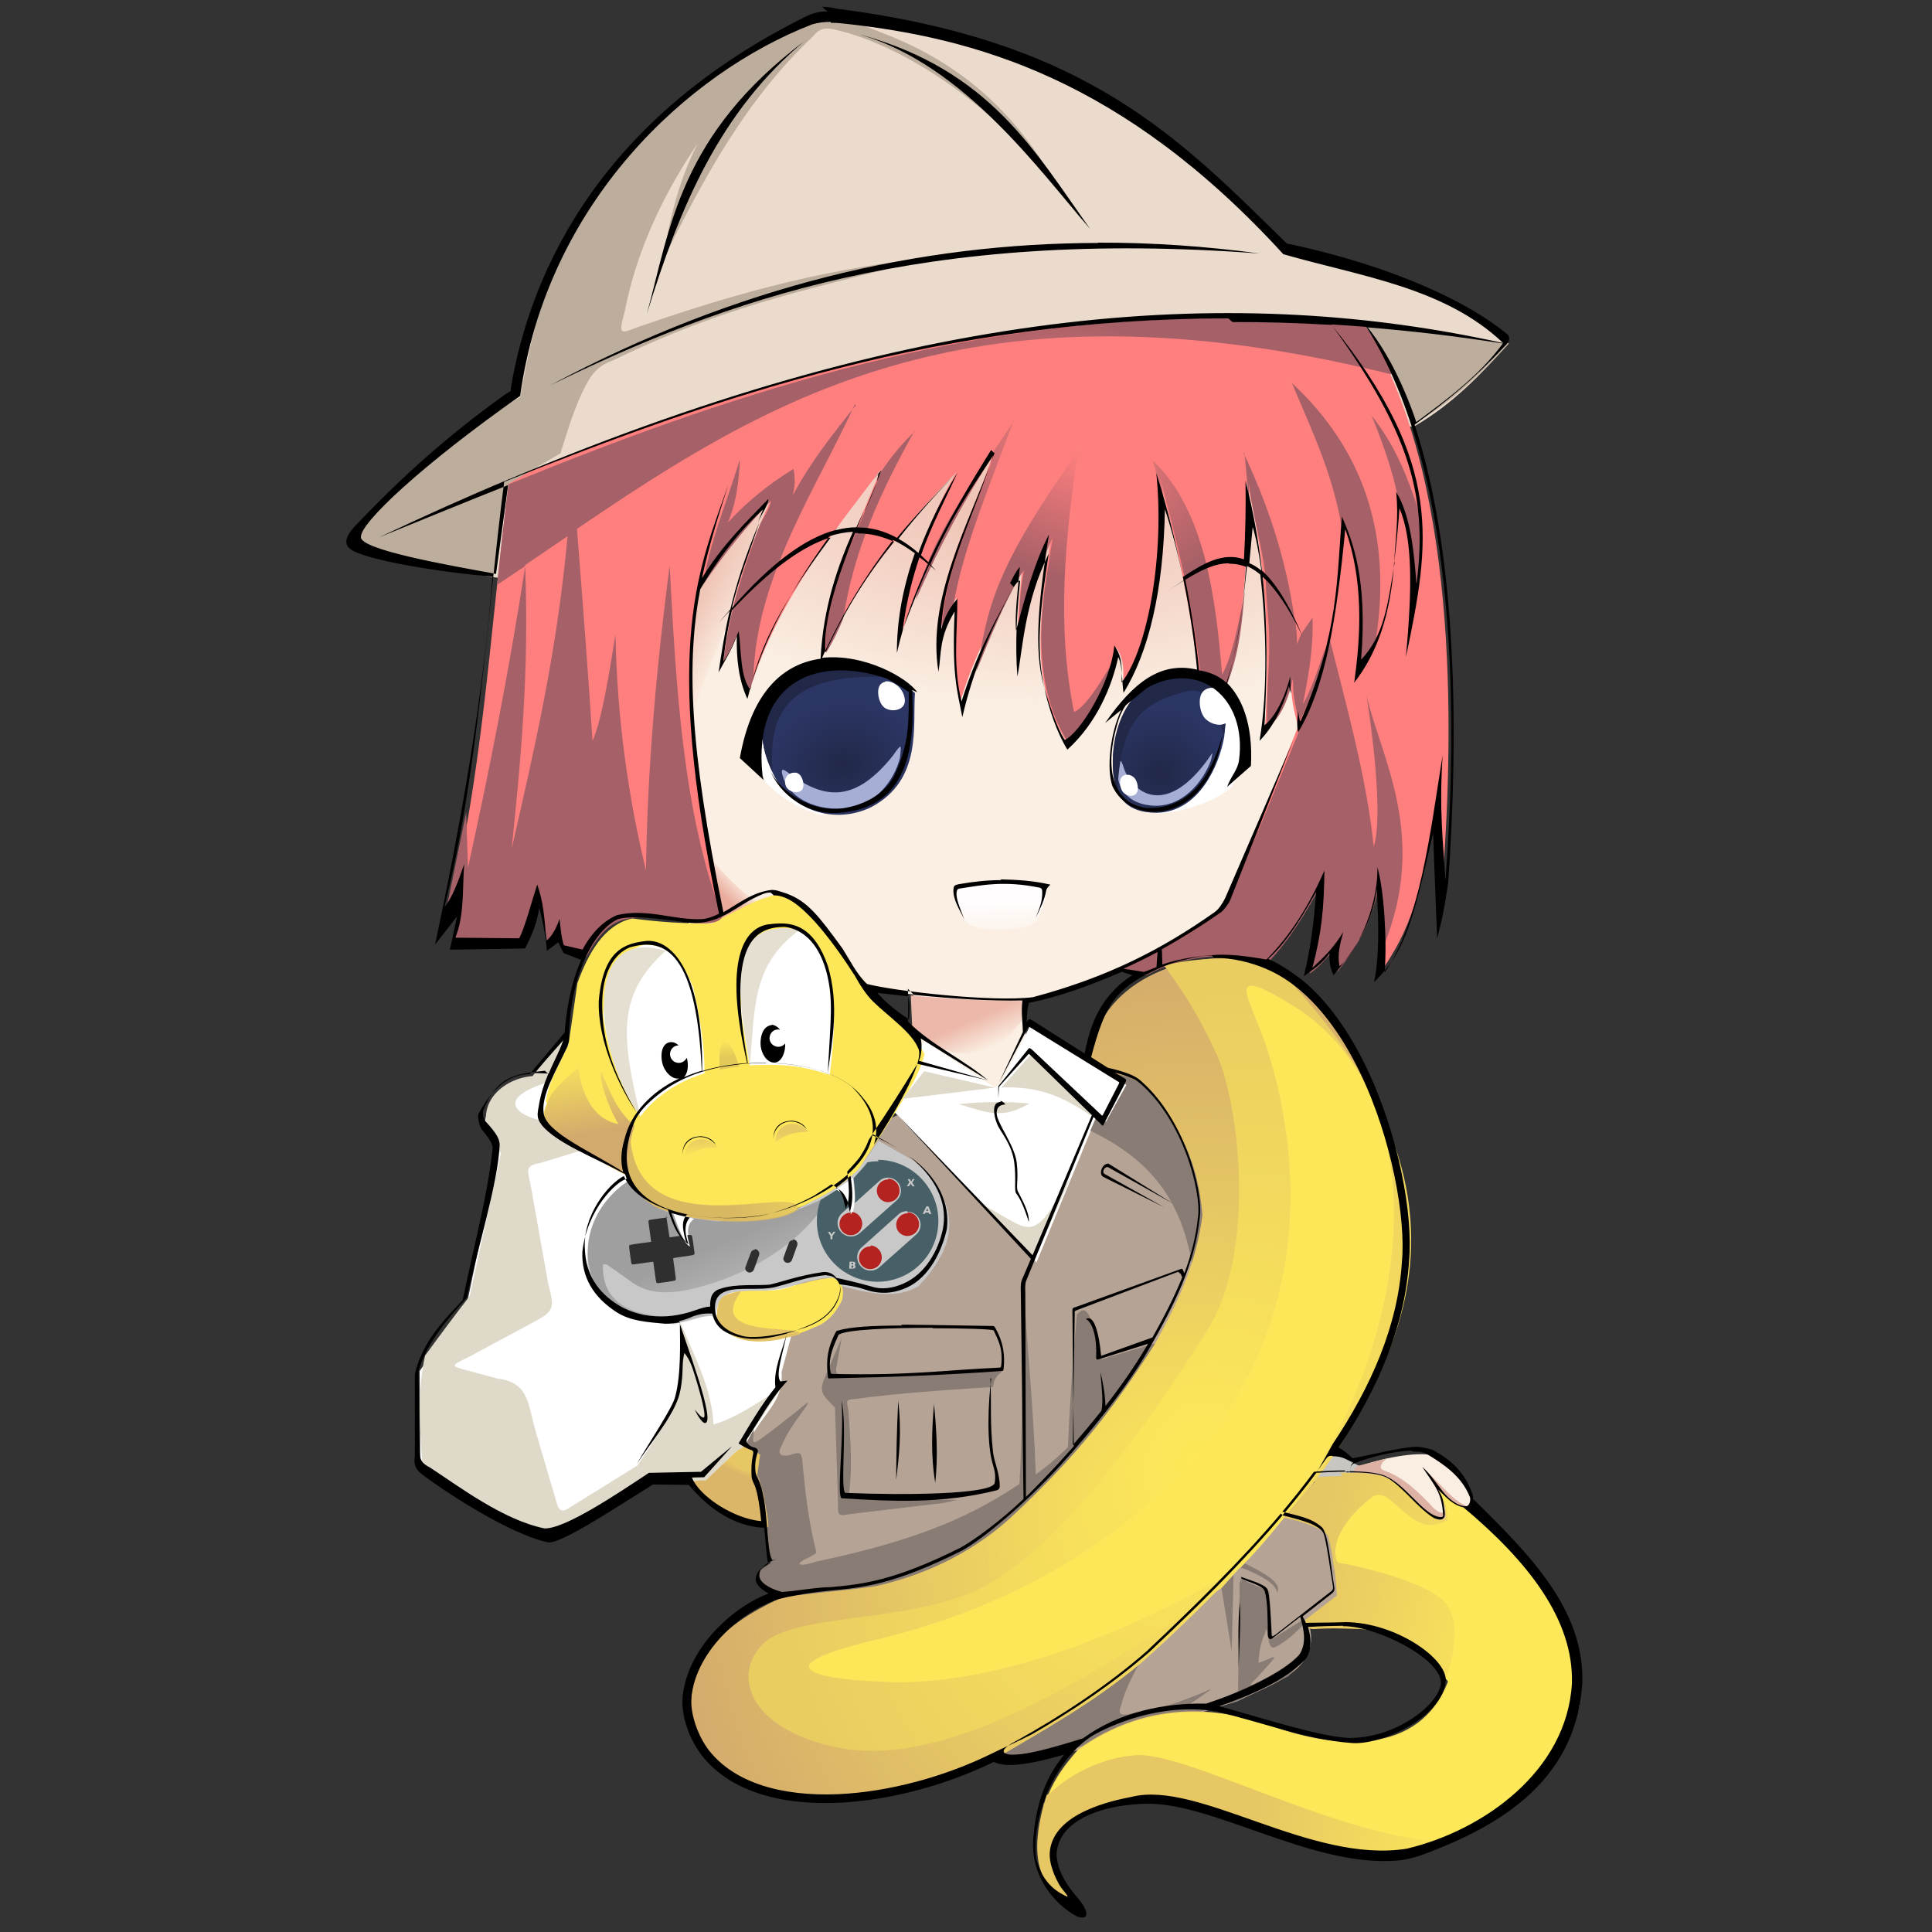 <svg viewBox="0 0 128 128" xmlns="http://www.w3.org/2000/svg" xmlns:xlink="http://www.w3.org/1999/xlink"><rect x="0" y="0" width="128" height="128" fill="#333333" stroke="none"/><defs><radialGradient id="a" cx="46.738" fr="0" fx="46.738" fy="46.196" gradientUnits="userSpaceOnUse" cy="46.196" r="24.536" gradientTransform="matrix(-.036.528-1.234-.083 126.37 13.065)"><stop offset="0%" stop-color="#EEC0B2"/><stop offset="100%" stop-color="#EEC0B2" stop-opacity="0"/></radialGradient><linearGradient id="b" x1="45.831" x2="48.407" gradientUnits="userSpaceOnUse" y1="83.119" y2="89.22"><stop offset="0%" stop-color="#9F9F9F"/><stop offset="100%" stop-color="#9F9F9F" stop-opacity="0"/></linearGradient><linearGradient id="c" x1="47.186" x2="50.305" gradientUnits="userSpaceOnUse" y1="37.017" y2="38.508"><stop offset="0%" stop-color="#EEC1B2"/><stop offset="100%" stop-color="#EEC1B2" stop-opacity="0"/></linearGradient><linearGradient id="d" x1="48.407" x2="49.492" gradientUnits="userSpaceOnUse" y1="59.797" y2="58.712"><stop offset="0%" stop-color="#E9AC9C"/><stop offset="100%" stop-color="#E9AC9C" stop-opacity="0"/></linearGradient><linearGradient id="e" x1="38.639" x2="37.754" gradientUnits="userSpaceOnUse" y1="75.171" y2="69.842"><stop offset="0%" stop-color="#D3AA6D"/><stop offset="100%" stop-color="#D3AA6D" stop-opacity="0"/></linearGradient><linearGradient id="f" x1="48.136" x2="47.988" gradientUnits="userSpaceOnUse" y1="70.034" y2="68.899"><stop offset="0%" stop-color="#E3C959"/><stop offset="100%" stop-color="#E3C959" stop-opacity="0"/></linearGradient><linearGradient id="g" x1="49.354" x2="49.426" gradientUnits="userSpaceOnUse" y1="75.243" y2="76.417"><stop offset="0%" stop-color="#E8CA63"/><stop offset="100%" stop-color="#E8CA63" stop-opacity="0"/></linearGradient><linearGradient id="h" x1="48.706" x2="59.061" gradientUnits="userSpaceOnUse" y1="81.451" y2="78.814"><stop offset="0%" stop-color="#D9B862"/><stop offset="100%" stop-color="#D9B862" stop-opacity="0"/></linearGradient><linearGradient id="i" x1="48.983" x2="49.186" gradientUnits="userSpaceOnUse" y1="97.661" y2="97.22"><stop offset="0%" stop-color="#DCB668"/><stop offset="100%" stop-color="#DCB668" stop-opacity="0"/></linearGradient><linearGradient id="j" x1="66.313" x2="66.397" gradientUnits="userSpaceOnUse" y1="59.868" y2="62.354"><stop offset="0%" stop-color="#FFFDFD"/><stop offset="100%" stop-color="#FFFDFD" stop-opacity="0"/></linearGradient><linearGradient id="k" x1="63.864" x2="64.746" gradientUnits="userSpaceOnUse" y1="67.797" y2="69.831"><stop offset="0%" stop-color="#ECB8A9"/><stop offset="100%" stop-color="#ECB8A9" stop-opacity="0"/></linearGradient><linearGradient id="l" x1="97.988" x2="84.177" gradientUnits="userSpaceOnUse" y1="119.56" y2="116.33"><stop offset="0%" stop-color="#FDE859"/><stop offset="100%" stop-color="#FDE859" stop-opacity="0"/></linearGradient><radialGradient id="m" cx="94.478" fr="0" fx="94.478" fy="30.526" gradientUnits="userSpaceOnUse" cy="30.526" r="32.374" gradientTransform="matrix(.1-.243.326.134 52.096 48.694)"><stop offset="0%" stop-color="#FF7F7F"/><stop offset="100%" stop-color="#A66067"/></radialGradient><radialGradient id="n" cx="76.881" fr="0" fx="76.881" fy="50.965" gradientUnits="userSpaceOnUse" cy="50.965" r="3.777" gradientTransform="matrix(1.213.281-.267 1.153-2.732-29.137)"><stop offset="0%" stop-color="#212848"/><stop offset="100%" stop-color="#2C3665"/></radialGradient><radialGradient id="o" cx="55.64" fr="0" fx="55.64" fy="50.886" gradientUnits="userSpaceOnUse" cy="50.886" r="5.056" gradientTransform="matrix(1.014-.2.164.83-8.919 19.595)" xlink:href="#n"/><radialGradient id="p" cx="80.344" fr="0" fx="80.344" fy="98.345" gradientUnits="userSpaceOnUse" cy="98.345" r="23.782" gradientTransform="matrix(1.334.454-.515 1.514 21.296-85.17)"><stop offset="0%" stop-color="#FDE859"/><stop offset="100%" stop-color="#D3AA6D"/></radialGradient><radialGradient id="q" cx="79.278" fr="0" fx="79.278" fy="95.485" gradientUnits="userSpaceOnUse" cy="95.485" r="26.347" gradientTransform="matrix(.888.432-.539 1.109 60.345-43.368)"><stop offset="0%" stop-color="#FDE859"/><stop offset="100%" stop-color="#EACD61"/></radialGradient><path id="r" d="M42.166 34.4l3.8 29.44 14.549 2.05 .08 4.43 6.18 2.32 1.17-3.87 .01-2.47c1.85-.31 4.14-1.22 6.36-2.02l11.26-3.78 5.62-32.22 -23.99-3.96Z"/></defs><path fill="#EADBCC" d="M99.964 22.78c-6.52-5.07-10.21-4.71-14.98-6.42C73.524 3.81 63.9 2.67 54.18 1 41.47 7.32 35.8 15.988 33.82 25.88c-3.81 3.15-7.7 6.27-10.63 9.87 2.72 1.34 6.64 2.08 10.84 2.69L93.76 28.21c2.53-1.48 4.38-3.439 6.19-5.44Z"/><path fill="#FAEEE3" d="M89.703 97.754c0-.4.16-.53.35-.6 1.33-.51 3.85-1.02 4.88-.72 .53.2 2.63 1.23 2.77 3.5l-1.94 2.55Z"/><path fill="#C8C6C0" d="M87.816 96l2.56 1.28 -.16.89 -3.6-.03Z"/><path fill="#DDB1A3" d="M91.959 96.61c-.26.14-.4.29-.46.48 -.06.18.01.28.36.4 1.07.39 2.11 1.31 3.14 2.45 .51.39.68.45.77-.28l-1.33-2.24c1.06.89 1.95 2.31 3.24 2.51l-.86 2.46 -7.15-4.2c-.08-.68.04-.96.32-1.08Z"/><use fill="#FBEFE3" xlink:href="#r"/><use fill="url(#a)" xlink:href="#r"/><path fill="#FFF" d="M54.593 86.576l-2.86 12.03 -8.54-.45 -6.44 3.87c-3.46-.86-6.19-2.85-8.91-4.87l-.04-6.32 3.14-4.5 2.17-10.43 -1.01-1.41c.22-1.74 1.18-3.13 4.67-3.31Z"/><path fill="#B5A396" d="M59.453 73.884c-7.14 3.33-6.25 7.42-7.06 14.74l-.61 2.27c.13 1.86-.93 2.42-2.1 4.43 -.44.71.32.9.68 1.03 -.28.78-.2 1.15-.13 1.95 .74 1.74.69 3.74.94 5.38 -1.54.84-.46 1.98.88 2.19l14.37 10.81c1.73.39 3.34-.33 5.05-.75l10.53-3.23c2.47-1.24 5.39-2.05 4.78-4.89l3.52-2.4 -10.14-22.366c1.32-7.57-.02-8.67-5.58-13.18Z"/><path fill="#FFF" d="M59.453 73.884l9.22 9.75 4.02-9.75 .58.44 1.35-2.45 -6.29-4.08 -2.05 4.03 -.4.22 -4.61-3.06 -2.68 4Z"/><path fill="#C8C8C8" d="M41.81 78.258c-.52.09-.84.52-1.22.86 -1.45 1.57-1.91 3.75-1.55 5.4 1.1 2.56 3.03 3.07 5.67 3.21 .97-.29 1.7-.55 2.7-.55 .11-.81.25-1.18.95-1.52 1.93-.26 2.68.1 4.98-.73 .67-.13 1.2-.32 1.88-.25 .31.09.41.28.58.54 1.98.55 3.71.81 5.05 0 2.2-2.36 2.77-4.44.98-7.09 -.41-.46-.76-.81-1.32-1.24l-2.31-1.31 -.27.38c-1.49 2.36-3.15 3.2-5.58 4.33 -3.62.85-6.13.8-9.17-.51 -.73-.55-1.01-.85-1.44-1.59Z"/><path fill="url(#b)" d="M40.012 83.793c.04-.04.09-.07.2 0 .47.29 1.07.76 1.66 1.16 1.45 1.06 3.35.63 4.76.24 3.06-.86 6.71-2.92 8.4-6.06 -2.56 1.45-4.68 1.72-7.53 1.78 -2.51-.32-4.27-.48-5.67-2.5l-.2-.18c-3.29 2.2-3.66 6.47-.59 8.76 2.24.9 3.85.94 5.98.06 -1.89.24-7.26.85-7.07-3.31Z"/><path fill="url(#c)" d="M45.51 48.75l-1.34-14.13 8.95-5.27c-2.23 6.61-6.03 13.44-7.63 19.391Z"/><path fill="url(#d)" d="M46.86 56.586c1.2 1.49 2.46 2.76 3.87 3.52l-3.17 1.66Z"/><path fill="#FF7F7F" d="M33.703 32.17l-.13.93c-1.13 9.1-1.63 18.35-3.84 27.226 .51-.62.9-1.71 1.29-2.84 -.13 1.66 0 3.48-.6 4.86l4.23.03c.39-.77.79-2.33 1.18-3.57 .39 1.09.47 2.06.59 3.72 .34-.28.63-.77.87-1.47 .07.58.1 1.16.27 1.74l1.23.28c.86-1.62 1.87-2.12 2.29-2.3 2.06-.46 3.76.36 5.61.26 .38-.04.75-.18 1.12-.37 -2.41-11.3-2.29-17.49-1.41-21.86 1.32-2.16 3.15-4.09 4.65-5.65 -1.65 3.62-2.73 7.05-3.13 10.67 .44-.58.71-1.33 1.02-2.03 .15 1.41.11 3.1.75 3.86 1.89-6.11 5.99-10.97 8.66-14.54 -1.71 4.2-3.99 9.01-3.68 12.1 2.15-4.8 5.32-8.45 8.72-11.96 -2.14 3.43-3.86 9.48-3.62 10.552 1.32-3.97 3.98-8.72 6.05-11.835 -1.21 3.9-3.67 7.99-3.51 11.71 .22-.91.62-1.53 1.06-2.06 .01 2.07-.32 4.47.27 6.8 .93-3.07 2.21-5.35 3.44-7.6 .19-.38.37-.77.64-1.09 -.13 1.45-.35 3.13-.26 4.22 .59-2.24 1.22-4.51 2.17-6.39 -.67 4.84-1.53 9.6 1.04 13.6 .96-.43 3.03-3.72 3.27-6.27 .38.58.54 1.01.47 2.45 1.81-2.31 2.85-8.69 2.29-13.88 1.27 4.37 2.1 8.51 2.7 13.146 .61.12 1.17.43 1.65.91 1.53-4.27 1.63-8.93 1.53-13.59 1.39 5.28 1.5 11.04 1.24 16.18 .67-.51 1.36-1.86 1.69-3.24 .03 1.32.14 2.05.5 3.24 -1.51 3.83-3.12 7.66-4.64 11.49 -.1.21-.33.54-.49.67 -2.24 1.5-4.28 2.82-6.55 3.83l1.33.2c2.86-1.16 5.34-1.32 8.15-.83 0-.01 0-.01 0-.01 -.01-.01-.01-.01 0-.01 1.86-1.64 2.78-3.46 3.83-5.91 -.28 2.36-.39 4.04-.81 6.45 .68-.66 1.28-1.16 2.04-2.39 -.21.75-.41 1.51-.26 2.26 .97-.78 2.54-3.69 2.5-6.57 .42 1.44.65 4.68.47 6.96 2.35-3.42 2.5-5.84 3.58-10.314 .13 3.15-.03 1.81.43 4.19 .72-9.85 1.06-26.727-5.26-36.68C72.18 19.34 51.4 24.14 33.44 31.9Zm24.55-.71l0-.01c-.41.43-.41.43-.01 0Z"/><g fill="#887C74"><path d="M73.906 70.118l-.31.83 1.04.94 -1.36 2.44 -.59-.45 -.45 1.03c3.33 1.64 6.18 4.02 6.85 9.65 -1.02 1.09-2 8.31-2.58 4.45l-3.54 1.05c-.15-.78.04-1.45-.58-2.36 -.41-1.16-.67-.97-1.04-.61 -.26 2.9-.48 6.01-.59 8.78 -.71.72-1.42 1.31-2.13 1.81 -.15-4.13-.54-8.25-.82-12.38 -.06 4.49-.06 9.28-.26 13.015 -2.95 1.97-6.39 3.67-13.45 5.14 -.96.34-1.72.29-.48-.28 .54-.32.51-.16.37-.74 -.42-1.76-.64-3.58-.81-5.44 -.07-.76-.08-.85-.89-.58 -.51.09-.83-.04-.51-.61 .33-.81.86-1.55 1.39-2.28 .61-.85.45-.71-.36-.04 -.9.71-1.78 1.41-2.45 1.88 -.65.44-.43.03-.41-.68l-.59 1.09 .9.47 -.23 1.34 .26.65 .4 2.15 .37 3.17 -.7.48 -.14.82 1.71.88c27.058 3.16 35.07-28.11 21.82-35.79ZM55.76 88.66l-1.03 2.39c-.49 1.13-.35 1.28.59 2.2l.2 6.25c.02.77-.12 1.01.72.82l6.3-.75 .91-.2 -7.25-.08c.31-1.92.15-3.85.01-5.79 -.05-.56-.3-.78.38-.81 3.07-.41 6.14-.6 9.21-.8 .03-.41.16-.69.6-1.04 -2.48-.04-7.31.3-10.35.2 -.51-.02-.78.07-.61-.59Z"/><path d="M82.49 103.59l-.3.25c.95.37 2.32.96 2.43 1.68 .15-.39.14-.83-2.14-1.94Zm-.76.73l-.8.91 .67 4.15Zm.52.41c-.13 0-.15.15-.12.59l-.1 6.15c-.01.67.08.61-.51.95 -.68.36-1.4.48-2.13.54 -.45.03-.97.13-.26-.26l.59-.41c.77-.54.59-.42-.13-.11 -1.44.59-2.92 1.1-4.51 1.34 -.61.09-1.12.26-.8-.55 .45-1.7 1.49-3.22 2.42-4.78l-11.03 8.03 1.87.67 14.44-4.2 3.38-1.64 1.28-1.4 .11-1.1c-.39 1.14-1.72 2.03-3.11 2.75 -.49.24-1.26.69-.43-.08l.91-1c.76-.84-.17-.2-.74-.05 .06-1.31.33-1.65.54-2.27l.15.86c.14.56.3.46.85.12 .55-.36 1.06-.86 1.57-1.36l-.1-.26 -2.09 1.32 -.21-3.15 -1.4-.6c-.29-.13-.46-.22-.56-.22Z"/></g><path fill="#E7C763" d="M47.79 97.099c.3-.26 1.27-1.36 1.7-1.35 .35.34.42.47.87.61l-.25 1.78 -2.57 1.63Z"/><g fill="#FDE759"><path d="M51.615 59.238c-1.69.33-2.94 1.2-4.44 1.93 -1.81.04-3.49-.08-5.29-.32 -1.89.43-2.92 2.34-3.63 4.29l-.56 3.87c-.65 1.3-1.27 2.51-1.54 3.98 .02.02.05.04.08.07 -.16.44-.35.87-.08 1.3 .47.69 1.39 1.25 2.09 1.7 0-.03 2.9 1.71 3.5 1.9 0 0-.01 0 0 0 .22.79.68 1.4 1.68 1.97 2.87 1.28 8.12 1.22 9.4.17 0-.02-.01-.04-.01-.06 .12-.05.27-.08.37-.13 1.52-.77 2.54-1.25 3.75-2.52l.69-1.05 1.78-2.78c.75-1.25 1.47-2.28 1.85-3.71 -1.22-2.48-4.92-5.28-6.2-7.7 -1.09-1.25-1.93-2.46-3.55-3.01Z"/><path d="M55.133 84.666c-.88.04-1.64.29-2.51.5 -1.04.4-1.73.33-2.82.35 -.35 0-.56.02-.74.06 .01-.02.01-.03.02-.04 -1.35.26-1.54.44-1.59 1.73 .64 1.7 2.54 1.74 4.1 1.46l1.4-.36c0-.02-.02-.02-.02-.03 .48-.17.94-.37 1.41-.58 .72-.43 1.06-.95 1.42-1.65 .14-.81-.04-1.2-.72-1.49Z"/></g><path fill="url(#e)" d="M38.36 70.73c-.66.47-1.71 1.44-2.02 2.12 -.16.53-.47 1.03-.15 1.53 .47.69 1.39 1.25 2.09 1.7 0-.03 2.9 1.71 3.49 1.9 -.24-1.34-.07-2.32.27-3.39 -1.28-1.11-1.61-2.31-2.22-3.59 -.14.83.78 2.91 1.15 3.47 -1.75-.32-2.42-2.09-2.67-3.7 -.01-.02.01-.07 0-.07Z"/><path fill="url(#f)" d="M47.701 70.887c-.06-.26-.12-1.83.31-1.88 .42-.05.82 1.17.95 1.67 -.42.04-.83.1-1.27.2Z"/><path fill="url(#g)" d="M52.439 74.46c-.1 0-.2.02-.3.05 -.81.25-.77 1.16-.77 1.16 .79-.55 1.23-.66 2.2-.69 0 0-.49-.56-1.16-.53Zm-6.02 1.03c-.1 0-.2.02-.3.05 -.81.25-.77 1.16-.77 1.16 .79-.55 1.23-.66 2.2-.69 0 0-.49-.56-1.16-.53Z"/><path fill="url(#h)" d="M41.79 78.001c-.18-.14-.22-2.16 0-2.33 .77 7.12 11.32 2.55 11.079 4.48 -1.28 1.04-6.53 1.1-9.41-.18 -1.01-.58-1.46-1.19-1.69-1.98Z"/><path fill="#E3C265" d="M49.1 85.561c-2.4 3.19 4.05 2.15 3.91 2.84l-1.41.35c-1.56.27-3.46.23-4.11-1.47 .05-1.3.23-1.47 1.58-1.74Z"/><path fill="url(#i)" d="M48.17 96.733c.42.4 1.12.95 2.05.74 .12.72.18.93.39 1.58 .07.72.27 1.21.3 2.13 -1.95-.11-4.23-1.59-5.11-3.06 1.15.01 1.61-.71 2.34-1.41Z"/><path fill="#FFF" d="M51.64 61.53c-2.67.19-2.56 3.17-2.53 5.67l.55 3.38c1.84-.08 3.18-.08 5.31.63 .41-3.19.81-8.03-2.04-9.6 -.51-.1-.94-.13-1.32-.1Zm-8.98 1.06c-2.34.81-2.57 2.41-2.68 4.68 .31 2.64 1.25 4.83 2.44 6.7 1.39-1.84 3.32-2.57 4.25-2.86 .03-1.96-.38-4.04-.75-5.71 -1.07-2.56-2.08-2.77-3.29-2.83ZM56.54 78l-1.22.86c.5.04 1 .64 1.1 1.65l.14-.42c.14-.88 0-1.32-.04-2.1Zm-11.951 2.35c.21.5.59 2 1.31 2.42 -.2-.55-.63-1.52.09-2.02Z"/><path fill="url(#j)" d="M63.98 61c.46.89 4.31.74 4.74-.06 .58-1.31.55-1.57.63-2.02 -2.26-.66-4.46-.25-5.92 0 -.17.62.18 1.35.53 2.07Z"/><path fill="url(#k)" d="M68.042 67.07c-1.67 2.87-4.71 3.8-7.6 1.13l-.1-2.25c2.81.27 5.45.37 7.78.37Z"/><path fill="#DFD9C9" d="M68.398 69.76l-2.04 2.28c2.6-.06 4.11.62 6.14 2.03Zm-7.17 1.21l-1.43 1.83 6.11-.74Zm4.84 2.05c-.89-.01-1.74.04-2.55.13 1.89.56 2.87 1.03 4.67-.04 -.73-.07-1.44-.1-2.13-.1Zm4.89 4.92c-2.65 4.58-2.46 3.7-5.86 1.86 1.45 1.79 2.94 3.11 3.46 3.54Z"/><path fill="#BCAD9D" d="M54.79.76l-.62.25c-8.28 4.68-16.94 8.52-19.69 25.275 -4.67 2.9-8.11 6.15-11.31 9.47 1.25 1.17 4.94 1.53 9.69 2.29l.8-5.97 3.47-2.04c.48-1.49.89-2.98 1.66-4.47 .42-.82.88-1.36 1.83-1.69 8.23-4.02 14.33-4.94 21.11-6.84 -5.18.63-10.37 1.47-19.25 4.56 -1.28.44-1.59.81-1.1-.91 .79-4.14 2.65-7.95 4.85-11.19 -1.28 2.51-1.9 5.1-2.29 7.72 2.65-5.36 5.47-10.61 9.93-14.81 .49-.61.88-.57 1.54-.42 4.44 1.03 10.41 4.89 15.01 10.85C68.59 9.92 65.8 4.94 58.35 2.14L54.69.68ZM70.5 12.9c.46.73.86 1.33 1.26 1.74 -.41-.6-.83-1.18-1.27-1.75Zm20.146 8.81c1.65 2.3 2.35 4.25 3.22 6.27 2.44-1.42 4.29-3.28 6.07-5.21 -3.95-.73-7.08-1.1-9.31-1.08Z"/><path fill="#E5DFD1" d="M51.82 61.51c-4.02.01-2.63 5.74-2.14 9.08 .35-4 .15-6.63 3.27-8.97 -.43-.09-.81-.13-1.15-.13Zm-9.15 1.26c-4.1.06-2.88 7.59-.24 11.22C41.26 68.97 40.72 66 44.1 63c-.55-.17-1.03-.24-1.45-.24Z"/><path fill="#E6C764" d="M88.971 97.781c-.56.01-1.11.04-1.66.09l-.28.41c-.65.76-1.29 1.53-1.93 2.29 1.06.18 2.22.58 2.87 1.14 .1.36.19.76.27 1.16 .04.32.1.67.16 1.06 0 0 0 0 .01.01 .08.62.14 1.23.16 1.76 -.69.55-1.48 1.14-2.1 1.62 .08.43.2.62.57.61 1.11-.08 2.22-.04 3.34.01 2.34.32 4.14 1.78 5.37 3.24 0 0 0-.03 0-.03 .06.08.13.16.19.24 -1.9 4.96-7.44 4.48-11.68 2.96 -4.83-1.75-9.18-1.06-12.82 1.53 -.92 1.06-1.47 1.8-1.98 2.96 -.03.02-.12.1-.12.1 -.04.13-.09.31-.14.48 -.03.05-.05.09-.07.15 0-.01.01-.01.02-.01 -.52 1.92-1.21 5.61 2.21 6.55 -3.64-4.88.7-6.85 5.3-6.67 .89.1 1.8.25 2.72.41 4.23 1.42 9.95 3.8 14.51 2.94 .01 0 .02 0 .03 0 .02-.01.04-.02.06-.03 .84-.17 1.65-.44 2.39-.86 -.1 0-.2-.01-.29-.01 3.85-1.73 7.17-4.32 8.48-8.98 -.01-3.89-.12-6.05-4.78-11.01l-2.32-1.9c-.92-.1-1.69-.82-2.17-1.31 .29.56.54 1.27.5 1.96 -.25.16-.45.07-.72-.05 -.9-.62-1.66-1.47-2.37-2.16 -.85-.69-1.37-.72-2.17-.82 -.61-.04-1.18-.05-1.74-.04Z"/><path fill="url(#l)" d="M88.971 97.781c-.56.01-1.11.04-1.66.09l-.28.41c-.65.76-1.29 1.53-1.93 2.29 1.06.18 2.22.58 2.87 1.14 .1.36.19.76.27 1.16 .04.32.1.67.16 1.06 0 0 0 0 .01.01 .08.62.14 1.23.16 1.76 -.69.55-1.48 1.14-2.1 1.62 .08.43.2.62.57.61 1.11-.08 2.22-.04 3.34.01 2.34.32 4.14 1.78 5.37 3.24 0 0 0-.03 0-.03 .06.08.13.16.19.24 -1.9 4.96-7.44 4.48-11.68 2.96 -4.83-1.75-9.18-1.06-12.82 1.53 -.92 1.06-1.47 1.8-1.98 2.96 -.03.02-.12.1-.12.1 -.04.13-.09.31-.14.48 -.03.05-.05.09-.07.15 0-.01.01-.01.02-.01 -.52 1.92-1.21 5.61 2.21 6.55 -3.64-4.88.7-6.85 5.3-6.67 .89.1 1.8.25 2.72.41 4.23 1.42 9.95 3.8 14.51 2.94 .01 0 .02 0 .03 0 .02-.01.04-.02.06-.03 .84-.17 1.65-.44 2.39-.86 -.1 0-.2-.01-.29-.01 3.85-1.73 7.17-4.32 8.48-8.98 -.01-3.89-.12-6.05-4.78-11.01l-2.32-1.9c-.92-.1-1.69-.82-2.17-1.31 .29.56.49 1.15.46 1.84 -.25.16-.54.08-.67.07 -.9-.62-1.66-1.47-2.37-2.16 -.85-.69-1.37-.72-2.17-.82 -.61-.04-1.18-.05-1.74-.04Z"/><path fill="#FDE859" d="M95.44 98.87c.29.56.49 1.15.46 1.84 -1.66.94-2.56-.36-3.93-1.44 -.6-.44-1.03-.11-1.03-.11 -1.5 1.12-2.6 2.65-2.46 3.88 .07.62.17.46.79.6 1.61.34 5.67 1.33 6.61 2.71 1.15 1.71-.07 4.76-.1 4.84 .06.08.13.16.19.24 -1.9 4.96-7.44 4.48-11.68 2.96 -4.83-1.75-9.18-1.06-12.82 1.53 -.92 1.06-1.47 1.8-1.98 2.96 .28-.29 2.41-2.31 5.7-2.59 3.48-.3 14.19 5.84 20.967 5.69 3.85-1.73 7.17-4.32 8.48-8.98 -.01-3.89-.12-6.05-4.78-11.01l-2.32-1.9c-.92-.1-1.69-.82-2.17-1.31Zm-7.19 4.02c.04.32.1.67.16 1.06 0 0 0 0 .01.01 -.05-.36-.11-.72-.18-1.08Zm-18.967 16.62c-.03.05-.05.09-.07.15 0-.01.01-.01.02-.01 .01-.06.02-.1.04-.16Zm24.81 3.37c-.04 0-.07.01-.1.01 .01 0 .02 0 .03 0 .02-.01.04-.02.06-.03Z"/><path fill="url(#m)" d="M80.696 21.103c-17.49-.04-33.15 5.32-47.01 10.99 -.29 2.29-.53 4.53-.76 6.66 .62-.42 1.25-.83 1.87-1.25 -1.1 7.17-2.41 13.69-3.79 19.978l-.12-3.67 -1.47 7.19 1.26-1.79 -.58 3.44 4.63-.08 1.08-2.97 .41 2.57 .11.59 .77-.88 .27 1.06 1.48.47c1.2-2.25 2.25-2.85 4.74-2.56 .84.01 3.83.81 4.27-.12 -2.62-6.95-3.06-15.17-3.49-23.269 -.85 6.54-1.47 13.21-1.57 20.208 -1.15-4.8-1.91-9.93-2.02-15.62 -.46 2.86-.92 5.65-1.52 7.05 -.26-4.17-.64-9.09-1.03-14.06 12.47-8.46 25.65-16.672 51.875-10.73 .71.16 1.46.34 2.08.49 .27-.41-1.13-2.27-1.71-3.2 -3.37-.42-6.67-.61-9.91-.61Zm4.9 4.28c1.24 2.97 2.72 6.03 3.28 9.49 .01-.23.03-.45.04-.67 .08.2.17.42.27.65 1.06 2.82 1.05 5.87.99 8.84 .64.2.95-1.02 1-1.45 1.04-6.94-.9-12.53-5.61-16.89Zm-28.884 1.46c-1.54 1.9-3.04 3.82-4.16 5.93 .03-.5.19-.55.03-1.71 -1.61.98-3.07 2.15-4.36 3.56 .59-1.4.73-2.79.8-4.18 -.96 3.07-2.07 5.7-2.43 8.29 1.4-2.07 2.99-4 4.49-5.56 -.1.56-.46 1.04-.7 1.51 -1.12 2.97-1.94 5.53-2.32 8.22 -.05.3-.09.61-.12.94 .46-.63.73-1.38 1.02-2.03 .1 1.91-.07 2.87.75 3.86 .06-.32.13-.58.21-.86 .17-6.6 4.21-12.54 6.72-18.024Zm34.146.65c.92 2.26 1.41 3.85 1.68 5.11 -.01-.01-.01-.02-.01-.02 .86 2.17.96 4.03 1.34 6.1 .31-1.75.45-3.88.08-4.98 -.69-2.04-1.43-4.09-3.12-6.23Zm-23.68.39c-2.78 4.27-5.4 7.36-6.52 11.89 1.62-3.66 3.29-6.78 5.25-9.75 -1.45 4.27-3.33 7.72-3.51 11.71 .32-.51.44-1.24.78-1.69 .63-3.76 2.47-8.05 3.98-12.19Zm-6.56.7c-.79.72-1.52 1.61-2.2 2.6 -.06.08-.12.16-.18.24l-.12.48c-.27.65-.54 1.29-.8 1.92 -1.23 2.98-2.84 6.28-2.59 9.42 .46-.71.89-1.63 1.14-2.27 .72-4.57 2.45-8.34 4.72-12.42Zm10.869 1.25c-5.63 7.78-6 10.56-6.58 13.56 -.08.36-.15.73-.24 1.12 .92-2.27 1.77-4.32 2.82-6.19 .1-.19.22-.37.35-.53 -.26 1.47-.37 2.87-.26 4.22 .19-.33 1.29-4.67 2.17-6.39 -.11.63-.2 1.23-.28 1.81 -.96 5.31-.44 9.01 1.31 11.78 1.14-.04 3.55-5.44 3.21-5.87 -.76 1.42-2.01 3.49-2.83 3.83 -1.17-5.78-.59-11.48.27-17.396Zm10.97.22l.3 3.34c-.01-.43-.01-.96-.02-1.36 .25 2.03.86 4.08 1.08 5.95 .04.14.08.28.13.41 -.03-.01-.06-.01-.09-.01 .03 1.28.2 2.55.23 3.79 .05 2.07-.23 4.2-.12 6.02 .88-.5 1.51-2.21 1.69-3.24 .01.39.01.78.06 1.14 .11.64.21 1.37.43 1.61 .77-1.62 1.45-3.28 1.63-4.72 -.47 1.42-.94 2.81-1.46 3.68 .36-1.82.71-3.64.64-5.74 -.54.8-.8 1.03-1.01 1.76 -.04-.54-.04-.99-.16-1.7 -.03-.07-.05-.13-.07-.2 0-.02.01-.04.01-.06 -.59-3.94-1.8-7.47-3.36-10.762Zm-6.11.44c.44.94.48 3.06.62 5.3 .3-1.26.18-2.86-.13-4.24 1.1 4.14 2.26 8.82 2.7 13.146 .64.13 1.11.56 1.65.91 .98-2.4 1.09-4.4 1.29-6.5 -.43 2.4-.9 4.51-1.51 5.58 -.41-4.82-1.07-10.93-4.65-14.22ZM37.6 35.55c-.73 7.91-2.24 14.25-3.7 20.68 .59-5.78 1.17-11.57.89-18.79 .93-.63 1.86-1.27 2.79-1.9Zm50.51 6.63c-.32 1.41-.77 2.78-1.18 4.16l-2.69 6.57c-.94 2.32-1.94 4.62-2.93 6.92 -1.92 2.04-4.9 3.31-7.01 4.4l.88.31 .76.08c2.58-1.38 5.39-1.57 8.11-.9 1.42-1.46 2.52-3.37 3.36-4.87 .09 1.98-.24 3.73-.63 5.65 .66-.46 1.17-1.09 1.7-1.68 -.01.53.03 1.04.13 1.56 1.57-1.97 2.38-3.67 2.77-5.84 .26 1.52.28 2.71.26 4.22 3-7.28-.07-12.396-1.1-16.64 .53 3.34 1.04 8.27.47 9.97 -.47-4.69-1.93-9.76-2.97-13.988Z"/><path fill="#DFD9C9" d="M49.191 95.924l-.39.2 -2.03 1.96 -3.38.02 -6.47 3.77c-3.6-.41-6.95-3.12-8.92-4.5 -.16-2.57-.39-5.06.16-7.56 .97-1.33 1.95-2.65 2.96-3.95l2.07-9.47c-2.36-2.83-.08-4.94 2.09-5.1l2.11-2.59 .29.48 -1.18 2.46s-2.35.61-2.36 1.45c-.01.84 1.93 1.2 1.93 1.2 .53.93 1.54 1.34 2.43 1.93l-2.72.83c-1.1.19-.79.56-.61 1.54l1.14 6.41c.48 1.8.37 1.88-1.18 2.71l-4.06 2.18c-1.24.63-1.3.57.03.94l1.81.49c2.17.26 2.03 1.66 2.6 3.58l1.37 4.66c.16.62.44.62.92.28l4.43-2.75 2.21-3.34 .53-1.38 .25-3.14 -.14-1.6c.89 2.16 2.13 4.46 2.18 6.74 1.48-.41 3.003-1.47 4.52-2.45l-2.43 3.67Z"/><path fill="#FFF" d="M80.018 45.02l-3.44 8.89c1.52-.08 3.36-.56 4.87-1.6 2.18-3.03 1.19-5.67-1.45-7.3Zm-29.4 2.15c-.66 1.31-.68 2.82.13 4.67 1.51 1.56 3.03 2 3.86 2.2Z"/><path fill="url(#n)" d="M78.336 44.92c-3.51.14-4.21 2.7-4.54 4.56 -.37 3.31.76 4.36 2.84 4.37 2.79-.05 4.14-3.14 4.47-5.02 .25-2.45.43-2.92-1.1-3.83 -.63-.09-1.19-.12-1.69-.1Z"/><path fill="url(#o)" d="M56.2 44.24c-1.35-.02-2.48.35-3.23.63 -1.21.7-3.61 2.54-1.8 6.28 1.15 2.56 4.12 3.51 6.54 2.33 3.44-1.81 2.74-5.47 2.91-7.57 -1.56-1.27-3.11-1.68-4.45-1.69Z"/><path fill="#A6AED6" d="M59.62 49.496c-.08.03-.22.21-.44.54 -2.52 3.17-4.5 2.86-6.62 1.41 -.56-.41-.98-.81-.64.16 .52 1.37 2.29 2.15 4.24 1.94 1.84-.2 3.09-1.86 3.46-3.32 .06-.52.1-.82-.02-.76Zm20.725.41c-.04-.01-.14.14-.31.39 -2.58 3.58-4.71 2.54-5.51.78 -.2-.59-.33-1.08-.48-.13 -.08.89.34 2.23 2.2 2.42 2.08.21 3.46-1.59 3.97-2.95 .1-.38.13-.54.1-.54Z"/><path fill="#212848" d="M55.42 44.055c-3.19.06-6.37 2.65-4.24 7.1 -.22-3.29.41-6.45 7.21-6.32 -.87-.56-1.93-.82-2.99-.8Zm23.01.72c-4.1-.11-5.35 4.71-4.4 7.73 .2-4.77 1.61-5.99 4.78-6.75 .8-.06.88.27 1.24.59 .52.64.83 1.54 1.03 2.46 .13-.96.17-1.99.18-2.73 -.45-.78-1.26-.97-2.02-1.25 -.3-.06-.59-.09-.86-.09Z"/><path fill="#FFF" d="M58.65 45.178c-.11.01-.21.06-.29.14 -.34.32-.16 1.26.22 1.55 .37.29 1.02.24 1.27-.11s-.01-.98-.31-1.26c-.23-.22-.6-.41-.91-.35Zm21.8.41c-.26-.05-.52.01-.72.2 -.4.37-.27 1.4.11 1.81 .38.4 1.12.6 1.52.2 .4-.4.16-1.46-.23-1.85 -.2-.2-.46-.34-.72-.38ZM52.725 51.2c-.23-.04-.48.06-.6.23 -.17.22-.15.62.06.83 .2.21.72.33.94.08 .22-.26.06-.89-.21-1.07 -.07-.05-.14-.08-.22-.09Zm22.03.14c-.16-.03-.31.01-.42.125 -.23.22-.13.82.1 1.05 .22.22.6.3.83.08 .22-.23.11-.83-.11-1.06 -.12-.12-.27-.19-.42-.21Z"/><path fill="#475F66" d="M58.23 76.94c-.27-.01-.52.02-.77.07 -.13.21-.57.68-.91 1.05 .06.5.13 1.1.09 1.64l1.61-1.45c.16-.16.38-.23.58-.23 .23 0 .47.1.64.29 .32.36.29.91-.08 1.23l-2.43 2.16c-.37.32-.92.29-1.24-.08 -.33-.37-.3-.92.06-1.24 .16-.15.32-.29.48-.44 -.09-.48-.31-.86-.83-1.11 -.22.16-.82.52-1.06.67 -.17.43-.25.9-.25 1.39 -.01 2.22 1.8 4.03 4.03 4.03 2.22-.01 4.02-1.81 4.02-4.04 -.01-2.23-1.81-4.04-4.03-4.04Zm1.91 1.18h.13l.1.16 .1-.17h.13l-.17.24 .17.25h-.14l-.12-.18 -.12.17h-.14l.17-.26Zm1.23 1.81h.15l.18.5h-.14l-.04-.09h-.21l-.04.08h-.14Zm.07.11l-.08.19h.13Zm-1.31.24c.23 0 .47.1.64.29 .32.36.29.91-.08 1.23l-2.43 2.16c-.37.32-.92.29-1.24-.08 -.33-.37-.3-.92.07-1.24l2.42-2.17c.16-.16.38-.23.58-.23Zm-5.28 1.34h.14l.11.17 .11-.18h.14l-.2.28v.21h-.13v-.22Zm1.44 1.97h.19c.06 0 .12.01.15.03 .03.02.04.05.04.1 0 .02-.01.04-.02.06 -.02.01-.03.03-.05.03 .02 0 .04.02.06.04 .01.02.02.04.02.07 0 .04-.02.08-.05.1 -.04.02-.09.03-.15.03h-.22Zm.12.08v.1h.07c.02 0 .03-.01.04-.02 .01-.01.01-.03.01-.04 0-.02-.01-.04-.02-.04 -.02-.01-.03-.02-.05-.02Zm0 .19v.13h.07c.02 0 .04-.01.05-.02 .01-.02.01-.03.01-.06s-.01-.04-.02-.05c-.02-.02-.04-.02-.06-.02Z"/><path fill="#B42320" d="M58.87 78.146c-.04 0-.08 0-.11 0 -.18.02-.32.09-.44.21 -.13.12-.2.26-.22.43 -.01.05-.01.15 0 .21 .05.34.32.61.67.65 .04 0 .15 0 .2-.01 .13-.03.25-.08.35-.16 .16-.13.26-.33.28-.54 0-.09-.01-.19-.03-.27 -.09-.31-.33-.52-.64-.57 -.03-.01-.07-.01-.11-.01Zm-2.49 2.19l-.05 0c-.3.02-.57.22-.67.51 -.04.09-.04.13-.04.24 0 .11 0 .14.03.23 .09.28.34.49.64.52 .05 0 .16 0 .22-.01 .27-.06.49-.25.58-.52 .04-.13.05-.25.02-.38 -.06-.31-.29-.55-.59-.62 -.03-.01-.05-.01-.05-.01 -.01 0-.04.06-.08.14 -.01.02-.02.02-.02.02 -.01-.01-.01-.04-.02-.07 -.01-.04-.02-.08-.03-.09Zm3.77.05c-.13 0-.23.02-.34.07 -.38.18-.54.64-.36 1.02 .04.08.09.15.16.21 .11.11.27.18.43.2 .04 0 .16 0 .21-.01 .16-.03.3-.1.42-.22 .12-.13.2-.29.22-.47 0-.06 0-.17-.01-.23 -.02-.1-.06-.2-.12-.29 -.08-.12-.18-.21-.31-.27 -.12-.06-.22-.08-.34-.08Zm-2.44 2.19c-.02-.01-.04-.01-.05 0 -.25 0-.48.13-.62.34 -.05.06-.09.16-.11.24 -.02.07-.03.19-.02.26 .01.13.06.25.14.37 .03.04.1.11.15.15 .11.08.24.13.4.15 .02 0 .13-.01.17-.01 .35-.06.61-.33.65-.69 0-.06 0-.16-.01-.22 -.03-.11-.06-.21-.12-.3 -.14-.21-.37-.34-.62-.35Z"/><path fill="#2F2F2F" d="M44.23 80.676c-.03-.02-.09-.01-.6.06 -.37.05-.58.08-.6.09 -.04.02-.07.06-.07.1 0 .01.04.32.09.69 .05.36.09.66.09.66 -.01 0-.31.04-.68.09 -.38.05-.69.1-.71.11 -.05.02-.07.06-.07.12 0 .02.03.28.07.57 .05.37.08.54.09.56 .01.01.03.03.05.04 .03.01.05.01.71-.08 .37-.06.68-.1.68-.09 0 0 .04.29.09.64 .04.34.09.65.1.68 .01.06.06.1.13.1 .02-.01.28-.04.57-.08 .57-.09.57-.09.6-.16 .01-.04.01-.06-.08-.73 -.07-.45-.1-.69-.09-.69 0-.01.29-.05.64-.1 .34-.05.65-.1.67-.1 .05-.02.1-.06.11-.1 0-.04-.15-1.13-.17-1.16 -.02-.04-.07-.08-.11-.08 -.08 0-.13.01-.2.01 .03.26.17.77.17.77 -.22-.13-.48-.49-.62-.72l-.73.1c-.01-.01-.05-.32-.11-.69 -.11-.73-.11-.72-.18-.75Zm8.33 1.49c-.05-.01-.09 0-.14.02 -.07.03-.11.07-.14.13 -.03.05-.37.98-.375 1.02 -.02.06 0 .13.03.18 .04.08.11.13.21.15 .11.02.24-.04.31-.15 0-.02.02-.07.04-.11 .25-.69.32-.89.33-.92 .01-.04.01-.11 0-.15 -.04-.14-.16-.23-.3-.23Zm-2.52.625c-.12 0-.21.05-.27.15 -.02.02-.36.94-.38 1 -.04.1-.01.22.08.29 .05.04.1.07.18.08 .05 0 .13-.02.18-.05 .04-.03.09-.09.11-.13 .01-.04.35-.97.36-1 .02-.1-.01-.22-.09-.29 -.06-.06-.13-.09-.22-.09Z"/><path fill="url(#p)" d="M72.297 70.287l1.02.74c1.29.25 1.87.33 2.89 1.27 2.03 2.47 3.16 4.71 3.46 8.21 -.41 3.1-1.49 5.52-3.15 8.53 -2.83 4.41-5.19 7.42-9.33 11.3 -2.38 2.26-5.54 3.94-9.17 4.75 -2.12.33-5.59.55-6.4.83 -3.55 1.65-6.4 4.01-5.75 8.33 2.37 6.71 12.698 5.74 20.26 2.17 3.51-2.06 6.32-3.64 9.46-6.22 4.41-3.94 7.6-7.36 10.91-11.3 4.22-5.05 6.79-11.53 6.83-17.33 -1.19-6.82-3.44-15.32-9.94-17.89 -4.82-.98-10.84 1.48-11.16 6.57Z"/><path fill="url(#q)" d="M80.62 69.87c1.5 3.38 2.63 13.04-.625 18.25 -3.27 5.2-9.96 15.27-15.99 17.53 -5.04 1.89-11.59 1.31-13.52 3.33 -1.94 2.01-.88 5.48 4.75 6.75 5.62 1.26 13.42-1.82 25.69-10.52 10.7-11.76 20.3-24.2 3.32-41.47 -2.47-.33-4.87-.34-7.13.23 0 0 1.97 2.47 3.47 5.86Z"/><path fill="#FDE759" d="M59.003 111.46c5.16.08 12.81-1.58 23.19-7.62 10.41-10.42 14.631-29.59 3.88-36.96 -5.35-3.34-3.24-.86-2.12 2.62 2.46 7.71 3.42 20.51-8.47 30.613 -7.19 6.1-15.38 8.01-17.464 8.53 -8.32 1.98-3.06 2.7.96 2.79Z"/><path d="M54.797.76c-.51-.01-.96.11-1.46.36C40.2 7.66 35.2 17.443 33.81 25.89c-3.95 2.79-7.19 5.68-10.395 9.08 -.56.64-.61 1.11-.2 1.41 1.03.75 6.11 1.55 9.41 1.82 -.65 8.36-2.12 16.45-3.8 24.38l1.46-1.87 -.48 2.21 4.98-.08c.45-.87.81-1.72.94-2.7 .27 1 .43 1.94.51 2.85l.75-.56 .35.71 1.17.46c-.5 1.11-.92 2.65-1.1 4.81l-2.31 2.75c-1.09.05-2.19.48-3.38 2.6 -.12.22.07.86.17 1.03 .39.48.78.95.75 1.3 -.31 3.08-1.3 6.68-1.98 10.05 -1.33 1.4-2.67 2.78-3.17 4.9v5.42c-.13.8.23 1.05.8 1.46 2.62 1.89 6.08 3.88 8.06 4.27 .87.04 3.88-1.94 6.92-3.84l2.375.03c1.39 1.67 3.1 2.76 4.99 2.84 .11 1.14.18 2.22.29 2.39l0 0c-.38.16-.75.45-.84.88 -.1.48.42.85.84 1.08 -1.16.45-2.33 1.23-3.31 2.22 -1.24 1.24-2.19 2.84-2.38 4.57 -.01 0 0 0 0 0 -.13 1.35.46 2.88 1.25 3.92l0 0c1.91 2.46 5.34 3.32 9.05 3.16 3.48-.16 7.23-1.2 10.31-2.71 .8.42 2.44.16 4.66-.48 -.83 1.04-1.82 2.61-2.04 5.54 -.22 2.56 1.49 4.44 2.89 5.18 .88.3.78-.37.04-1.24 -.9-1.04-1.36-1.95-1.37-2.83 -.03-1.8 2.03-3.22 5.66-3.39 4.44-.26 11.15 4.22 16.863 3.76 .75-.07 1.45-.27 2.2-.58 5.55-2.11 9.71-5.31 10.09-11.19 .15-4.89-3.53-8.54-7.22-12.18 -.01-.07-.01-.15-.03-.24 -.51-1.57-1.51-2.39-2.64-3.01 -.7-.22-1.05-.25-1.59-.18 -1.29.16-3.01.62-3.75.72 -.3-.29-.59-.54-.91-.7 2.59-3.89 4.39-8.02 4.66-12.369 .28-3.02-.67-8.35-2.85-12.87 -1.1-2.27-2.5-4.32-4.24-5.75 -.76-.57-1.48-1.06-2.24-1.39 1.08-.99 1.87-2.13 3.17-4.43 -.14 2.01-.38 3.85-.81 5.57 .58-.42 1.25-.84 1.7-1.52 -.03.64.08 1.1.27 1.45 2-2.33 2.73-4.26 2.85-5.73 .17 2.47.16 4.69-.17 6.2 2.06-2.03 2.54-3.87 3.91-9.86l.27 6.96c.36-1.34.49-2.09.73-3.65 1.03-14.78-.24-24.338-2.22-30.38 2.21-1.63 3.73-2.83 6.07-5.31 .21-.22.26-.46.1-.66 -2.43-2.04-7.36-4.5-14.64-6.04C78.13 9.16 72.08 2.7 55.46.58c-.37-.09-.69-.13-.99-.13Zm.26.75c.24 0 .49.01.74.04 8.78.94 18.6 3.66 29.225 15.29 5.13 1.48 10.68 2.19 14.57 5.89 -17.28-3.82-37.86-2.8-65.863 9.02 0-.05.01-.09.01-.125l-.02.125c-2.8 1.17-5.66 2.46-8.6 3.85 2.84-1.16 5.68-2.32 8.543-3.46l-.8 5.88c-3.27-.59-9.09-1.62-8.95-2.46 -.02-.92 4.01-4.73 10.549-9.33C36.23 13.44 45.53 4.83 53.79 1.62c.42-.13.83-.17 1.23-.17Zm2.02.81c6.84 2.05 11.73 8.91 15.15 12.85 -3.67-5.15-6.62-10.48-15.16-12.86Zm-3.69.34c-8.39 6.26-8.99 12.522-10.53 18.129 2.18-7.08 4.84-13.44 10.52-18.129Zm19.36 13.436c-11.76.02-23.81 2.77-36.31 9.44 11.68-5.69 24.734-10.416 47.02-8.74 -3.55-.48-7.12-.73-10.72-.72Zm8.91 5.24h0c2.13-.01 4.32.06 6.57.19 5.22 7.19 6.37 11.43 5.62 17.17 -.16-1.87-.33-4.44-1.35-6.11 .18 1.67-.04 3.12-.13 4.65 .12-.93.3-2.64.35-3.57 .89 2.1.84 5.34.43 9.87 1.58-7.58 2.56-12.77-4.95-22.04 .76.04 1.54.1 2.32.16 6.32 9.94 5.98 26.83 5.25 36.674 -.15-2.51-.43-4.55-.19-8.3 -.84 5.26-1.49 10.99-3.84 14.4 .17-2.29-.06-5.53-.48-6.97 .04 2.87-1.53 5.78-2.51 6.56 -.16-.76.04-1.52.25-2.27 -.76 1.22-1.37 1.72-2.05 2.38 .62-2.34.77-3.98.8-6.46 -1.06 2.44-2.33 4.38-3.84 5.9 0 0-.01 0-.01 0 -1.25-.22-2.56-.4-3.73-.28 -1.24.1-2.28.31-3.16.61l-.03-1.01c1.29-.71 2.6-1.53 3.96-2.48 .15-.13.47-.54.56-.76l4.19-10.6 -4.51 10.436c-.14.29-.43.77-.71.95 -3.57 2.52-7.14 4.32-12.03 5.63 -2.69.34-9.16-.4-11-.875 -.69-.66-1.15-1.61-1.62-2.35 -1.57-2.15-2.31-3.14-3.73-3.65 -.35-.11-.65-.24-.97-.23 -1.26.14-2.24.94-3.19 1.48 -2.29-11.11-2.43-16.65-1.54-21.387 1.31-2.26 2.72-3.98 4.17-5.31 -.15.4-.23.56-.34.83 .26-.53.7-1.16.69-1.52 -1.52 1.58-3.07 3.07-4.4 5.25 .43-2.04 1.04-3.98 1.75-6.21 -1.84 5.35-4.47 10.369-.62 28.44 -.38.19-.75.33-1.125.36 -1.85.09-3.56-.73-5.62-.27 -.42.18-1.43.68-2.3 2.29l-1.24-.29c-.18-.59-.21-1.16-.28-1.75 -.24.7-.53 1.18-.88 1.46 -.12-1.66-.21-2.63-.6-3.73 -.4 1.23-.8 2.79-1.19 3.56l-4.24-.04c.6-1.39.47-3.2.59-4.87 -.39 1.13-.78 2.22-1.3 2.83 2.28-9.17 2.74-18.744 3.95-28.16 14.29-5.71 29.07-10.82 47.98-10.83Zm10.74 15.918c-.45 2.82-.69 4.84-2.22 6.45 .44-5.4-.58-7.88-1.27-9.5 -.35 4.06-.18 7.7-2.74 13.576 -.07-.03-.12-.34-.16-.68 -.05.49-.11.98 0 1.42 1.79-3.03 2.51-7.22 3.12-13.457 1.2 3.33 1.05 6.94.59 10.17 1.53-1.96 2.42-4.53 2.65-8Zm-1.77-15.56c2.88.23 5.86.58 8.94 1.06 -1.59 2.2-3.96 3.89-5.73 5.209 -.98-2.85-2.11-4.88-3.23-6.28Zm-24.74 8.34c-1.77 4.82-4.5 9.65-3.71 14.48 .2-1.25.03-2.28 1.07-4 -.18 4.19.14 5.1.51 7 .69-3.02 1.88-5.84 3.4-8.63 -1.24 2.253-2.51 4.53-3.45 7.59 -.6-2.34-.27-4.74-.28-6.81 -.45.53-.85 1.15-1.07 2.05 .16-3.91 2.3-7.811 3.5-11.72Zm0 0c-1.88 2.84-2.94 4.41-4.25 7.35 -.21-.21-.41-.41-.62-.6 .72-2.05 1.6-3.65 2.42-5.48 -1.07 1.78-1.94 3.56-2.59 5.33 -.43-.37-.87-.69-1.32-.94 1.18-1.51 2.47-2.93 3.89-4.41 -1.45 1.49-2.77 2.87-3.99 4.35 -.83-.45-1.69-.7-2.63-.69 .15-.38.3-.76.46-1.14 -.17.35-.34.74-.52 1.13 -.45 0-.92.07-1.4.2 .1-.16.21-.31.33-.46 -.12.15-.23.3-.34.45 -1.96.53-4.19 2.13-6.84 5.16 .49-2.02 1.14-3.6 1.82-5.67 -.96 2.27-1.53 4.11-1.92 5.76 -.26.29-.52.59-.78.91 .25-.29.5-.56.74-.82 -.34 1.45-.54 2.75-.74 4.08 .42-.78.88-1.51 1.21-2.43 -.04 1.53.13 2.96.7 4.19 1.04-4.14 3.12-7.54 5.44-10.78 .53-.17 1.05-.27 1.55-.29 -.96 2.18-1.97 4.93-2.14 8.41 -2.31.31-4.54 1.99-5.35 6.58l1.57 1.45c-.03-.11-.05-.21-.07-.31 -.67-6.51 3.93-7.89 8.22-6.41 .52.27 1.02.58 1.48.9 -.04 1.77.1 3.15-.875 5.33 -.62 1.51-2.38 2.29-3.82 2.4 -2.15.13-4.07-1.45-4.53-2.62 .69 1.77 2.58 3.04 4.55 2.89 1.97-.16 5.08-.9 4.92-7.09l-.02-1.05 .33.15c-.64-.95-3.52-2.59-6.31-2.28 1.41-3.09 2.95-5.55 4.71-7.81 .48.23.96.53 1.44.88 -.78 2.21-1.2 4.42-1.19 6.61 .45-2.03 1.2-4.02 2.07-5.91 .17.15.35.3.52.46 -.17-.19-.33-.38-.5-.55 1.27-2.76 2.82-5.31 4.15-7.45Zm-8.58 3.81c.32-.72.6-1.36.79-1.93 -.27.65-.54 1.29-.8 1.92Zm.79-1.93l.29-.76 -.55.65 .36-.4Zm9.06 6.97c.13-.17.27-.38.43-.42 -.21 1.94-.35 4.27-.18 6.35 .36-1.89.48-4.91 2.07-8.12 -.46 3.13-.97 6.18-.21 9.23 .28 1.14.74 2.59 1.45 3.74 1.96-1.77 2.96-4.23 3.37-6.13 .29.55.23 1.61.35 2.37 1.65-2.67 2.65-6.74 2.74-12.17 .48 1.45.9 3.09 1.24 4.72 -.35.23-.7.47-1.05.69 .35-.22.7-.45 1.05-.67 .44 2.12.74 4.22.89 5.89 -2.42-.56-4.23.85-6.09 3.54 .38-.32.7-.57 1.07-.87 -.75 1.56-.98 3.92-.59 5.04 .56 1.23 1.84 1.81 3.05 1.7 2.2-.2 3.86-2.22 4.24-5.08 -.53 2.01-1.76 4.91-4.95 4.84 -.38-.03-.81-.15-1.21-.39 -1.68-1.18-1.27-3.73-.7-5.51 .13-.36.28-.65.46-.91 .48-.39.99-.82 1.42-1.16 3.48-1.89 6.63.7 6.08 4.81 -.1.67-.5.99-.79 1.76l1.58-1.39c.15-2.8-.62-4.54-1.58-5.49 .66-2.25 1.03-4.93 1.32-7.75 .29.13.58.31.88.56 .39 3.22.52 7.71-.05 11.018 .86-.87 1.5-2.09 1.95-3.625 .05.26.11.34.16.51 -.06-.36-.06-.76-.08-1.15 -.33 1.37-1.02 2.72-1.7 3.23 .16-3.17.23-6.36-.12-9.83 .84.76 1.73 2.03 2.67 4 -.95-2.25-1.85-3.63-2.72-4.42 -.22-1.89-.56-3.87-1.09-5.96 .03 1.61 0 3.42-.1 5.22 -1.4-.5-2.72.29-4.05 1.17 -.46-2.26-1.05-4.68-1.76-6.88 .55 5.19-.49 11.56-2.3 13.875 .07-1.44-.1-1.87-.48-2.46 -.24 2.55-2.31 5.83-3.28 6.26 -.52-.78-.96-2.2-1.24-3.06 -.82-2.45-.62-5.47.19-10.555 -.96 1.87-1.59 4.15-2.18 6.38 -.1-1.1.13-2.78.25-4.23 -.28.32-.46.71-.65 1.08ZM83 34.94c.21.65.4 1.65.57 2.86 -.27-.22-.54-.38-.8-.49 .07-.79.15-1.59.22-2.38Zm-26.14.4c.82 0 1.61.2 2.37.55 -1.66 2.04-3.14 4.31-4.54 7.34 -.16-2.11.75-4.86 1.96-7.91 .06-.01.13-.01.19-.01Zm-1.84.29c-2.34 3.16-4.52 6.38-5.31 10.043 -.65-.76-.6-2.45-.76-3.87 -.32.7-.59 1.45-1.03 2.02 .14-1.31.34-2.41.57-3.39 2.57-2.74 4.67-4.24 6.51-4.82Zm5.91 1.3c.21.15.42.32.63.5 -.53 1.16-1.09 2.55-1.76 4.31 .26-1.93.66-3.47 1.12-4.82Zm20.5.42v0c.03-.01.06-.01.09 0 .34 0 .68.07 1.03.2 -.19 2.87-.6 5.69-1.3 7.68 -.53-.48-1.16-.72-1.81-.82 -.14-1.52-.44-3.65-.91-6 .94-.58 1.89-1.08 2.87-1.09ZM66.34 58.31c-.93 0-1.86.1-2.81.27 -.24.05-.34.07-.36.32 -.06.69.45 1.45.72 2l-.06-.14c-.26-.66-.47-1.18-.46-1.57 .01-.32.13-.31.32-.34 1.44-.22 2.88-.51 5.19-.04 .1.03.17.09.17.24 .03.65-.2 1.18-.44 1.77 .28-.57.61-1.21.71-1.86h0c.02-.08.17-.27.27-.35 -1.21-.28-2.2-.32-3.31-.35Zm-15.08 1.01c.51-.01 1 .24 1.39.51 1.18.85 2.57 2.61 3.97 4.79 .35.63.77 1.29 1.22 1.73 1.07 1.04 2.59 2.05 3.02 3.16 .36.94-1.67 4.39-2.96 6.32 .32-1 .16-2.06-.76-3.13 -.54-.7-1.33-1.22-2.27-1.59 -1.17-.45-2.6-.65-3.69-.68 -.54-.02-1.09 0-1.63.04 -1.42-7.98.43-9.06 2.45-9.06 1.13.13 2.21 1.03 2.73 2.9 .51 1.87.3 3.17.11 6.78 .3-2.16.78-4.51 0-7.12 -.82-2.33-2-2.79-3.1-2.79 -.31 0-.62.03-.91.07 -1.81.34-2.8 2.94-1.33 9.18 -.58.04-1.15.12-1.71.22 -.45.08-.87.18-1.27.31 .07-6.24-1.87-8.76-3.7-8.62 -1.33.16-2.86.5-3.15 3.98 -.08 2.72 1.42 5.78 2.49 7.36 -1.93-3.29-2.27-5.31-2.26-7.25 .01-1.94.77-3.24 1.84-3.67 1.94-.54 4.39-.29 4.75 8.18 -.42.12-.81.27-1.18.43 .28-.27.32-.85.19-1.29 -.1.2-.3.34-.53.34 -.32 0-.58-.26-.58-.58 0-.32.25-.58.57-.58 -.24-.23-.5-.26-.72-.17 -.49.22-.48 1.04-.31 1.51 .16.44.59.93 1.07.85 -.95.45-1.74 1.03-2.35 1.7 -.64.69-1.07 1.48-1.27 2.31 -.26.84-.27 1.57-.09 2.19 -2-1.3-5.09-2.59-5.27-3.88 -.18-1.19.79-2.77 1.46-4.2 .22-.39.21-.63.22-1.03 .11-3.89 1.6-6.86 3.21-7.63 .78-.29 2.84-.04 4.23.16 2.54.45 3.56-1.13 5.41-1.84 .16-.07.34-.1.51-.1Zm25.43 3.78l-.07.97c-.3.12-.56.24-.84.32l-1.34-.21c.74-.34 1.49-.7 2.24-1.1Zm3.75.36c1.17-.01 2.44.29 3.49.75 .74.32 1.44.76 2.09 1.3 1.64 1.35 3.01 3.33 4.08 5.54 2.13 4.41 3.05 9.73 2.78 12.55v0c-.26 4.21-2.03 8.25-4.59 12.08 -.31.57-.71 1.28-1.04 1.85 -3.16 4.26-7.2 8.25-11.08 11.9 -2.43 2.122-5.22 3.99-7.78 5.46 -.91.47-1.92.91-2.75 1.32 -3.02 1.48-6.72 2.51-10.12 2.66 -3.61.15-6.83-.69-8.57-2.93 -.7-.92-1.24-2.38-1.14-3.51 .16-1.56 1.03-3.04 2.2-4.22 1.04-1.06 2.33-1.86 3.53-2.25 .89-.25 2.47-.49 3.58-.59 2.06-.19 4.21-.42 8.61-2.64h0c1.42-.77 4.2-3.12 6.49-5.61 2.28-2.5 4.55-5.38 5.86-7.67 1.71-2.98 3.1-5.69 3.41-8.82 .12-.88-.14-2.55-.82-4.33 -.62-1.62-1.58-3.31-2.92-4.54 -.23-.23-.45-.39-.72-.51 -.56-.25-1.11-.39-1.64-.51l-1.1-.7c.41-1.54.85-3 1.67-3.97 .43-.5.98-.96 1.69-1.35 .74-.36 1.56-.93 3.85-1.35 .25-.04.52-.06.79-.06Zm-6.04.95l.62.2c-.56.35-1.01.75-1.39 1.18 -1.15 1.29-1.54 2.81-1.77 4.01l-3.42-2.17c-.12-.07-.19-.1-.24-.1 -.05 0-.07.03-.11.1l-.06.11c-.01-.47.04-.93.14-1.3 2.19-.44 4.15-1.2 6.17-2.06ZM58.12 65.78l2.05.23c.15.56.08 1.03.05 1.52 -.87-.56-1.6-1.16-2.11-1.77Zm2.42.13c2.71.27 5.13.42 7.2.375 -.1.76.01 1.39.03 2.08l-1.58 3.36 1.89-3.6c.06-.18.11-.09.25-.01l5.71 3.52c.16.08.12.09.05.24l-1 1.95c-.06.11-.05.11-.14.03l-4.53-4.27c-.19-.16-.22-.19-.3-.08l-1.91 2.375c-.08.07-.07.12-.07.22v.64l.04-.61c-.01-.11.02-.14.08-.21l1.76-1.95c.17-.21.13-.17.32.01l4 3.9 -3.93 9.28 -9.13-9.49 9.02 9.73 -.52 1.22c-.17.32-.16.6-.15.95l.18 13.74c-1.46 1.4-3.26 2.73-4.18 3.23 -4.39 2.2-6.51 2.42-8.56 2.61 -1.15.02-2.3.27-3.27.32 -.63-.17-1.33-.5-1.47-.94 -.15-.48.34-1.02 1.1-1.21 -.08.01-.16.02-.25.05 -.46-.56-.22-3.96-.96-5.39 -.06-.11-.12-.25-.15-.37 -.1-.63.02-1.04.14-1.44 .02-.1-.05-.21-.17-.25 -.17-.05-.32-.08-.44-.22 -.05-.06-.23-.15-.1-.38 .87-1.29 1.54-2.64 2.68-3.85l-.47.05c-.39-.42.27-2.21.41-3.18 .56-.17 1.1-.37 1.58-.58 .82-.37 1.55-.92 1.91-2 .06-.25.06-.48.01-.67 .06 0 1.01.11 1.61.32 1.03.35 1.9.32 2.86-.11 1.51-.69 2.33-2.48 2.64-3.87 .21-1.66-.53-3.44-2.49-4.83 2.09 1.71 2.51 3.44 2.22 4.87 -.29 1.32-1.11 2.94-2.65 3.59 -.65.28-1.39.4-2.05.18 -.79-.23-2.23-.56-2.35-.58 -.21-.28-.55-.43-.9-.38 -1.61.23-2.77.67-3.52.83 -.66.08-2.29-.08-3.28.28 -.32.09-.52.3-.6.58 -.05.2-.07.41-.06.6 -.35-.01-.87.21-1.41.375 -.97.28-1.93.36-2.99.17 -.52-.11-1.15-.32-1.65-.63 -1.4-.86-2.2-2.08-2.25-3.74 -.16-2.14 1.49-4.27 2.58-4.83 .48 1.08 1.6 1.79 2.92 2.23 .18.5.33 1 .6 1.46 .13.22.39.58.61.71 0 0-.15-.52-.18-.78 -.03-.14-.04-.27-.03-.4 .01-.29.11-.51.27-.68 1.73.33 3.6.3 4.86.09 1.04-.18 2.4-.68 3.66-1.39v-.01h0c.24-.16.83-.52 1.05-.68 .68.32.77.86.94 1.625 .03-.07.06-.15.09-.23 .07-.18.09-.34.11-.59 .04-.54-.04-1.15-.1-1.65 .33-.37.78-.84.9-1.06l0-.01c.22-.33.4-.67.52-1.02 .07-.11.14-.22.22-.33 .01 0 .94.45 1.75.9 -.75-.43-1.69-.95-1.72-.97 1.02-1.5 1.86-2.81 2.98-4.65l4.69 1.1 -4.59-1.3c.19-.42.22-1.04.12-1.48l4.45 2.77c-1.59-1.37-3.78-2.35-5.29-3.89 .01-.82.03-1.55-.01-2.17Zm-9.4 2c-.71.08-.79 1-.74 1.41 .06.49.4 1.1.92 1.08 .49-.03.73-.73.7-1.27 -.14.18-.37.26-.59.21 -.31-.08-.51-.38-.43-.69 .07-.31.37-.51.68-.43 -.12-.15-.33-.32-.57-.33Zm-13.82 1.01c-.27.77-.7 1.55-.97 2.21 -.33-.02-.86-.04-.95-.04Zm13.43 1.51c.14-.01.28 0 .43 0 1.87.1 3.82.44 5.23 1.55 4.38 4.21-2.48 7.95-5.88 8.52 -3.36.56-10.97.23-8.54-6.06 .18-.48.48-.85.79-1.18 1.47-1.47 3.11-2.2 5.04-2.58 1.04-.16 1.91-.28 2.9-.28Zm23.13.64c.36.09.73.2 1.09.36 .3.1.54.33.76.52 1.3 1.2 2.24 2.86 2.84 4.44 .66 1.75.92 3.42.8 4.24v0c-.13 1.29-.45 2.52-.9 3.72l-.11-.23c-.03-.09-.08-.06-.14-.04l-6.96 2.52c-.23.05-.21.1-.21.32l.09 8.9c-.35.39-.7.78-1.05 1.17 -.72.77-1.43 1.51-2.12 2.19l-.04-13.521c-.01-.29-.03-.61.07-.84L72.45 74l.5.49c.13.14.12.11.2-.05l1.38-2.65c.12-.25.09-.28-.03-.35Zm-37.557.08c-.27.64-.49 1.31-.61 2.02 -.1.6-.2.87.16 1.34 .93 1.2 3.55 2.2 5.54 3.27 .03.11.07.21.11.32 -.69.16-2.63 2.02-2.94 4.84 -.06 1.68.73 2.997 2.26 3.99 .93.6 2 .66 3.25.77 .35-.01.65-.03.95-.1 .01 1.36.09 3.44-.31 4.94 -.19.76-1.7 2.98-2.55 4.47 .95-1.48 2.27-2.95 2.77-4.43 .19-.58.27-1.35.28-2.16 0-.17.05-.59.11-.78l.13.17c.2.29.34.63.44.93 .53 1.66.93 3.21.69 3.18 -.17-.02-.36-.28-.57-.53 .18.42.47.83.64.89 .86.12-1.34-5.54-1.68-6.75 .3-.07.6-.17.95-.33 .29-.09.67-.21 1.25-.17 .1.52.41.97.9 1.23 .49.26 1.04.4 1.59.44 .79.04 1.64-.11 2.45-.35 -.33 1.2-.91 2.43-.76 3.56 -.97 1.21-1.69 2.47-2.44 3.72 .25.16.53.34.89.46 .07.02.1.12.08.22 -.13.59-.13 1.04-.11 1.5 .02.27.15.45.23.66 .19.51.32 1.41.41 2.31 -1.85-.16-4.13-1.68-4.59-2.89l.81-.02 1.85-2.06 -2.06 1.7 -3.45.07c-2.04 1.35-5.58 3.74-6.93 3.68 -2.74-.57-5.61-2.75-7.57-4.03 -.59-.3-.68-.53-.69-1.11 -.03-1.68-.05-3.33-.07-5.28 .52-1.83 1.84-3.36 3.2-4.87 .73-3.36 2.03-7.49 2.17-10.06 .02-.44-.21-.82-.91-1.59 -.29-.32-.17-.76-.17-.76 .91-2.21 1.98-2.41 4.08-2.62Zm29.99 1.86c-.07-.01-.14.01-.23.05 -.39.18-.2 1.09.06 1.58s.89 1.23 1.05 2.35c.15 1.12-.02 1.88.13 2.07 .22.3.47.74.84 1.9 .04-.67-.48-1.52-.71-2 -.17-.28.04-.75-.09-1.92 -.14-1.18-1.32-2.63-1.33-3.27 -.02-.64.57-.59.57-.59s-.12-.23-.35-.24Zm-13.94 1.25c-.6.01-1.19.4-1.125 1.25 -.05-1.12 1.34-1.7 2.2-.69 -.2-.38-.64-.58-1.09-.57Zm-6.02 1.03c-.6.01-1.19.4-1.125 1.25 -.05-1.12 1.34-1.7 2.2-.69 -.2-.38-.64-.58-1.09-.57Zm27.03 1.82c-.35-.02-.62.68-.29.86l4.03 2.01 -3.94-2.2c-.22-.12.02-.55.25-.44l4.27 2.39 -4.24-2.62c-.04-.02-.08-.03-.11-.04Zm-17.03.82c.18 1.16.14 1.84-.06 2.35 -.07-.47-.18-.82-.33-1.08 -.16-.26-.36-.42-.59-.5 .34-.25.67-.51.96-.79Zm-.13 2.23c-.01 0-.01 0-.01 0 0-.01 0 0 0 0Zm-11.72.21c.38.12.79.22 1.2.3 -.16.17-.26.4-.28.68 -.03.29.04.66.19 1.1 -.42-.36-.77-.96-1.14-2.1Zm33.66 3.99c.03 0 .06.03.08.07l.08.2c-.53 1.32-1.21 2.63-1.97 3.98l-3.4 1.22c-.17-1.68-.47-2.5-.84-2.49 -.06 0-.11.01-.17.05 .47.23.74 1.3.68 2.52 -.01.13.02.2.19.14l3.25-1.02c-.06.09-.11.19-.17.28 -.68 1.16-1.6 2.49-2.65 3.84 -.05-1-.2-1.69-.34-2.25 .07.92.21 1.91.07 2.57 -.61.76-1.24 1.52-1.9 2.27l.13-8.72c-.02-.17.02-.17.17-.23l6.65-2.52c.01-.01.02-.01.04-.01Zm-23.34.15c.56-.01.99.58.82 1.25 -.11.4-.3.78-.59 1.11 -.51.59-1.32 1.04-2.51 1.31 -1.16.29-2.26.47-3.15.375 -1.22-.25-2.16-.94-2.01-2.16 .05-.38.26-.68.7-.84 .83-.32 2.26-.03 3.3-.29 .875-.22 1.74-.54 2.65-.69 .26-.04.5-.09.74-.09Zm4.93 3.31c-1.83 0-3.39.08-4.22.33 -.11.01-.14.06-.18.14 -.49.95-.64 1.73-.51 2.86 .01.18.01.18.18.17 4.39-.09 7.51-.22 11.26-.48 .17-.01.19 0 .21-.16 .09-.84.01-1.73-.58-2.75 -.03-.05-.09-.08-.13-.08 -1.75-.02-3.64-.07-5.35-.08 -.25-.01-.49-.01-.73 0Zm2.06.18c2.08 0 3.91.06 4.02.14 .27.62.63 1.13.5 2.33 -.01.11-.02.13-.13.14 -3.65.16-5.91.53-10.96.42 -.2 0-.2-.02-.23-.2 -.17-.98.31-1.83.54-2.39 .43-.36 3.54-.47 6.22-.47Zm3.86 3.34c-.2 1.5-.33 4.27.11 5.7 .13.41.2.81.11 1.24 -.31.73-5.94.79-9.78.63 -.11-.01-.13.02-.16-.07 -.26-.74.18-4.39-.2-6.04 .18 2.2-.29 5.87-.04 6.41 .03.07.08.06.14.06 3.27.2 6.55.38 10.21-.54 .1-.04.16-.12.17-.21 .03-.83-.37-1.68-.44-2.29 -.23-2.08-.09-3.23-.18-4.93Zm-6.16 1.42c-.1 1.93-.13 3.64-.14 5.29 .19-1.57.38-3.15.13-5.3Zm2.37.22c-.14 1.69-.23 3.41.08 5.26 .19-1.76.09-3.51-.09-5.27Zm31.71 3.19c.37-.01.68.03.89.13 1.18.72 2.34 1.48 2.9 2.88 .07.21-.02.6-.25.61 -.2 0-.36-.04-.54-.13 -1.05-.53-1.31-1.5-2.37-2.49 .77 1.21 1.31 1.64 1.39 3.24 0 .06-.06.09-.125.1 -1.21 0-2.48-2.5-4.1-2.85 -.43-.11-.97-.16-1.57-.18 -.13-.01-.25-.01-.38-.01 .03-.36.11-.43.26-.51 1.04-.43 2.72-.84 3.83-.85Zm-5.31.31c.01-.01.03-.01.05 0 .43 0 .89.15 1.37.43 -.03 0-.05.01-.07.02 -.13.07-.2.36-.18.57 -.11-.01-.22-.01-.32 0 -.66 0-1.34.04-1.94.08 .24-.33.47-.65.7-.98 .1-.13.21-.15.34-.15Zm.93 1.07c.09-.01.19-.01.29 0 .11 0 .22 0 .34 0 .84.02 1.59.12 2.01.33 0 0 .01 0 .01 0 .01.01.03.02.05.03 1.05.61 2 1.99 3.08 2.66 .52.23.76.07.73-.35 -.08-.8-.15-1.05-.45-1.54 .55.52.96 1.03 1.68 1.18 4.27 3.58 7.32 7.44 7.19 11.68 -.33 5.78-5.84 9.73-10.94 10.94 -6.35 1.02-13.78-4.53-18.2-3.44 -1.41.27-5.12 1.08-5.44 3.55 -.12.9.4 1.89.63 2.3 .23.41.93 1.03.23.63 -.97-.51-1.51-1.34-1.77-2.39 -.33-2.72 1.21-6.62 3.83-8.2 .95-.52 4.24-2.15 8.07-1.55 2.97.7 6.08 1.88 8.9 2.09 1.95.23 6.15-1.67 6.33-4.12 .08-1.5-3.35-3.85-6.61-3.88 -1 .04-2.27.03-2.66.05 -.06-.15-.13-.29-.21-.43l1.93-1.51c.14-.12.21-.2.16-.48 -.25-1.52-.4-3.55-.82-3.92 -.72-.65-1.67-.76-2.61-1.03 .73-.87 1.43-1.75 2.09-2.64 .62-.05 1.33-.09 2.02-.09Zm-4.23 2.85c.36.07 1.74.44 2.09.66 .67.35.62.58.7.82 .18.73.39 2.36.54 3.23 .02.17-.03.24-.11.31l-3.71 2.89c-.23.15-.24.11-.25-.02 -.05-1.06-.09-2.21-.23-2.87 -.01-.07-.04-.13-.07-.17 -.24-.32-1.22-.59-1.73-.78l.05.13c.49.23 1.41.44 1.53.83 .2.7.19 1.78.2 2.81 0 .35.15.42.33.29l1.82-1.41c.25.84.45 1.79-.09 2.55 -1.03 1.12-3.71 2.41-6.15 3.2 -2.81-.06-5.83.59-8.15 2.3 -2.05.63-3.88 1.17-4.92 1.07 -.92-.18.29-.79.55-.93 2.79-1.55 5.96-3.6 8.68-5.99l0-.01h0c2.99-2.82 6.09-5.84 8.8-9.04Zm-2.83 5.65c-.17 1.59-.08 2.97-.09 4.43 .04-1.46.15-2.77.08-4.44Zm6.84 1.69c2.15-.03 6.62 2.18 6.47 3.84 -.19 1.37-2.89 3.49-5.86 3.56 -1.68.07-5.92-1.3-8.81-2.1 2.05-.74 4.17-1.59 5.59-3 .48-.43.56-1.36.27-2.25 .79-.05 1.6-.07 2.32-.08Z"/></svg>